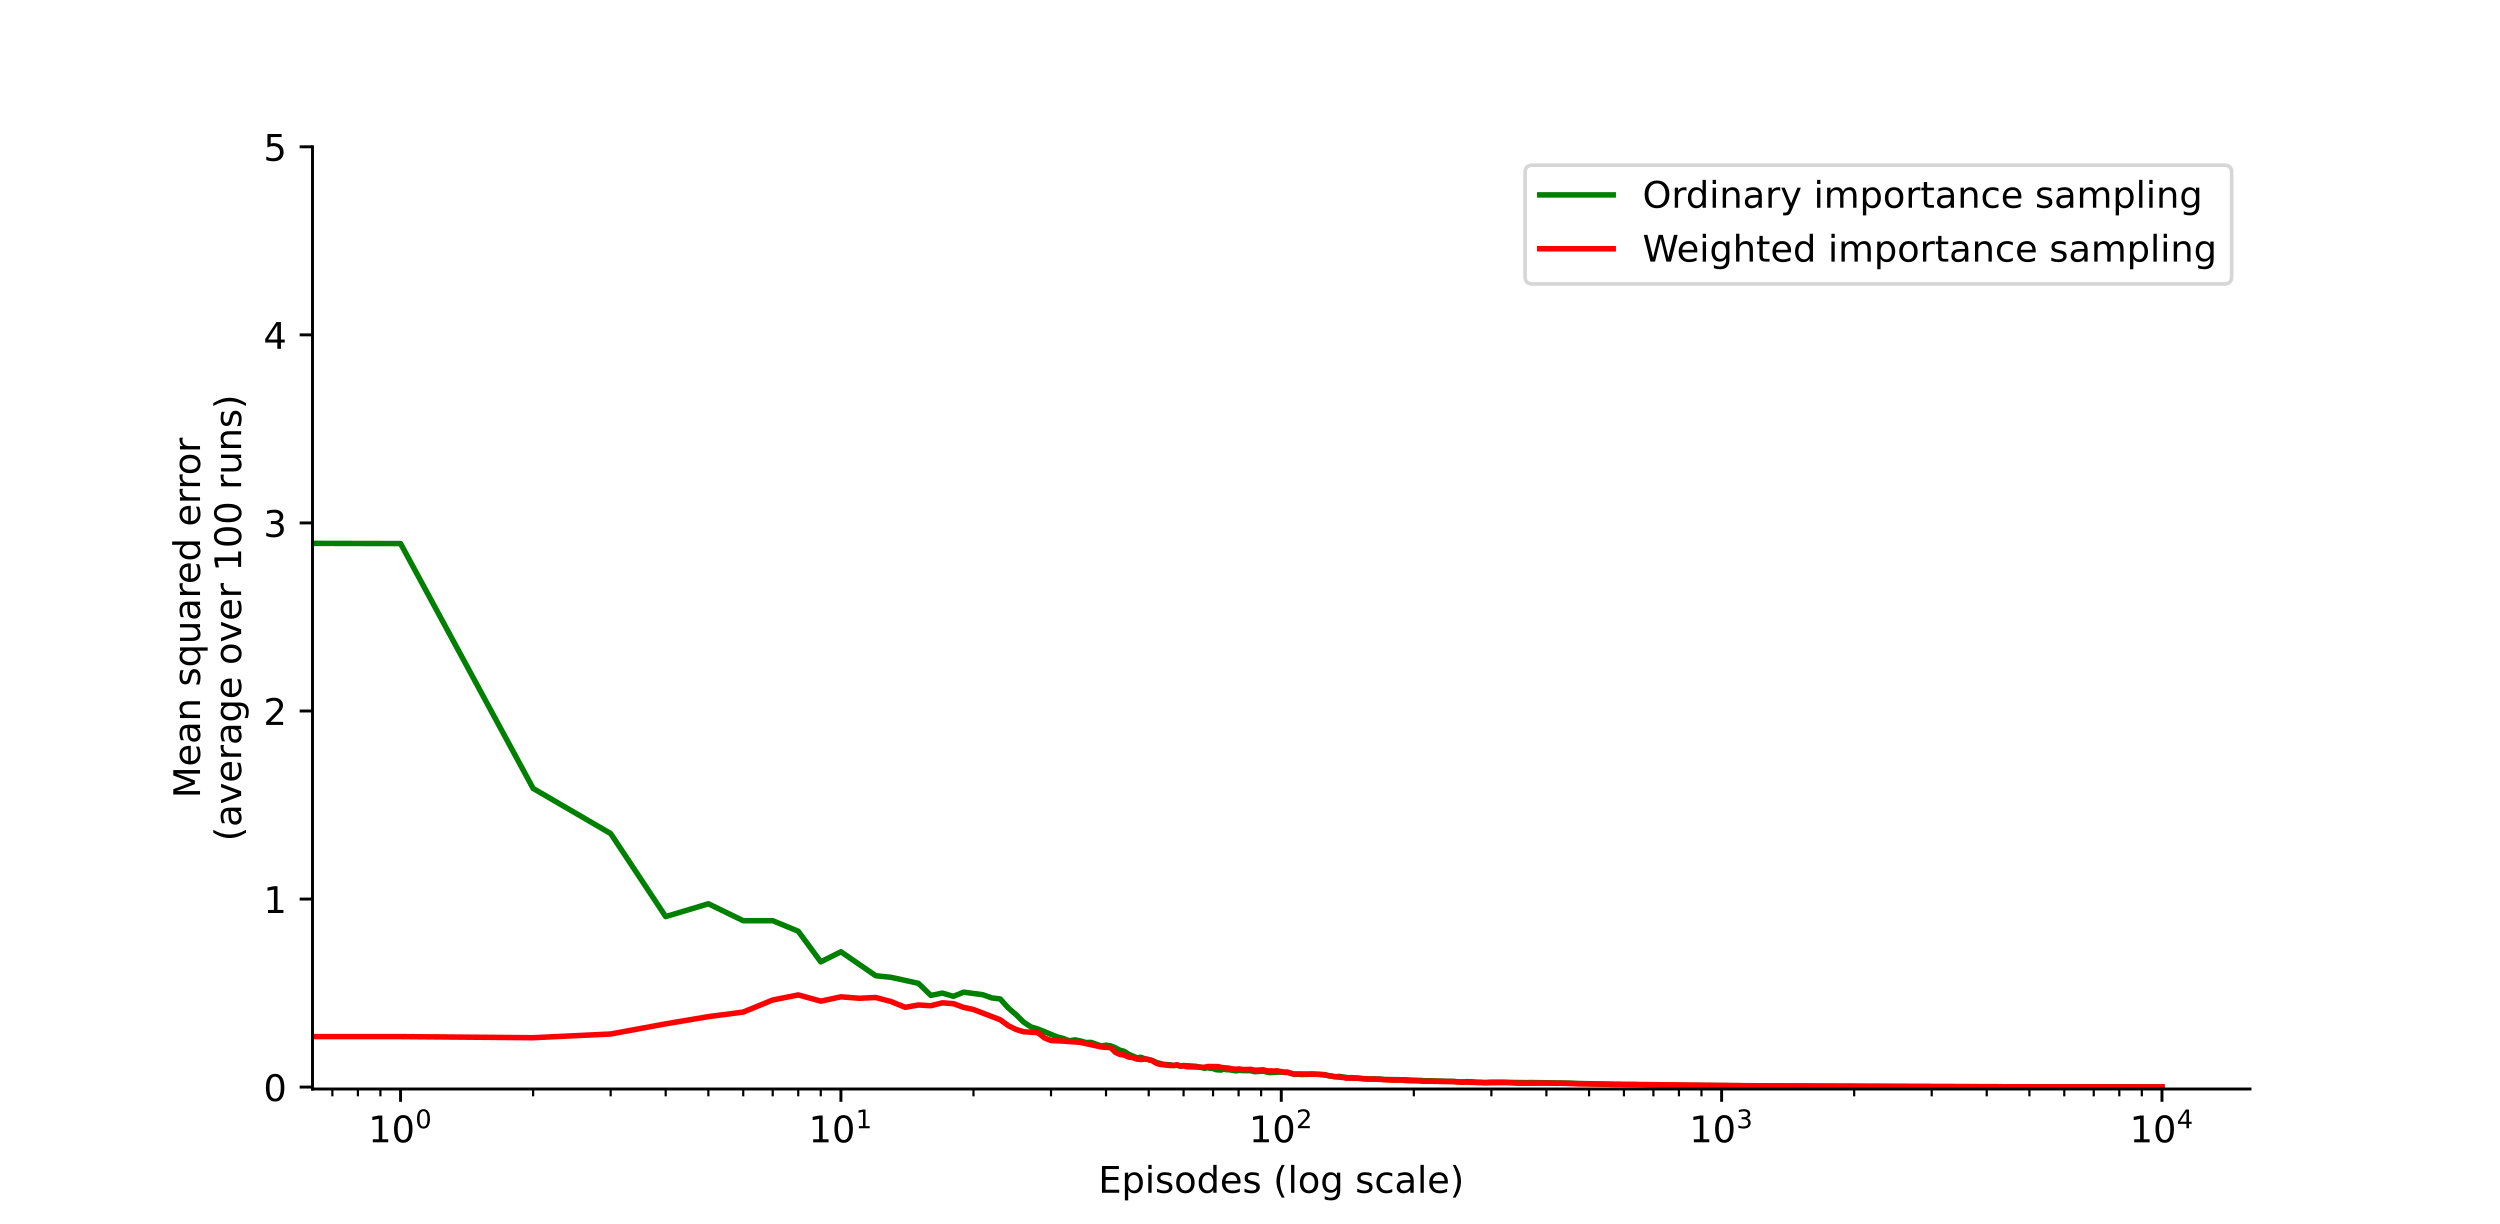 <?xml version="1.0" encoding="utf-8" standalone="no"?>
<!DOCTYPE svg PUBLIC "-//W3C//DTD SVG 1.1//EN"
  "http://www.w3.org/Graphics/SVG/1.1/DTD/svg11.dtd">
<!-- Created with matplotlib (https://matplotlib.org/) -->
<svg height="333.36pt" version="1.1" viewBox="0 0 681.12 333.36" width="681.12pt" xmlns="http://www.w3.org/2000/svg" xmlns:xlink="http://www.w3.org/1999/xlink">
 <defs>
  <style type="text/css">*{stroke-linecap:butt;stroke-linejoin:round;}</style>
 </defs>
 <g id="figure_1">
  <g id="patch_1">
   <path d="M 0 333.36 
L 681.12 333.36 
L 681.12 0 
L 0 0 
z
" style="fill:#ffffff;"/>
  </g>
  <g id="axes_1">
   <g id="patch_2">
    <path d="M 85.14 296.69 
L 613.008 296.69 
L 613.008 40.003 
L 85.14 40.003 
z
" style="fill:#ffffff;"/>
   </g>
   <g id="matplotlib.axis_1">
    <g id="xtick_1">
     <g id="line2d_1">
      <defs>
       <path d="M 0 0 
L 0 3.5 
" id="m1138f7e50f" style="stroke:#000000;stroke-width:0.8;"/>
      </defs>
      <g>
       <use style="stroke:#000000;stroke-width:0.8;" x="109.134" xlink:href="#m1138f7e50f" y="296.69"/>
      </g>
     </g>
     <g id="text_1">
      <!-- $\mathdefault{10^{0}}$ -->
      <g transform="translate(100.334 311.289)scale(0.1 -0.1)">
       <defs>
        <path d="M 12.406 8.297 
L 28.516 8.297 
L 28.516 63.922 
L 10.984 60.406 
L 10.984 69.391 
L 28.422 72.906 
L 38.281 72.906 
L 38.281 8.297 
L 54.391 8.297 
L 54.391 0 
L 12.406 0 
z
" id="DejaVuSans-49"/>
        <path d="M 31.781 66.406 
Q 24.172 66.406 20.328 58.906 
Q 16.5 51.422 16.5 36.375 
Q 16.5 21.391 20.328 13.891 
Q 24.172 6.391 31.781 6.391 
Q 39.453 6.391 43.281 13.891 
Q 47.125 21.391 47.125 36.375 
Q 47.125 51.422 43.281 58.906 
Q 39.453 66.406 31.781 66.406 
z
M 31.781 74.219 
Q 44.047 74.219 50.516 64.516 
Q 56.984 54.828 56.984 36.375 
Q 56.984 17.969 50.516 8.266 
Q 44.047 -1.422 31.781 -1.422 
Q 19.531 -1.422 13.062 8.266 
Q 6.594 17.969 6.594 36.375 
Q 6.594 54.828 13.062 64.516 
Q 19.531 74.219 31.781 74.219 
z
" id="DejaVuSans-48"/>
       </defs>
       <use transform="translate(0 0.766)" xlink:href="#DejaVuSans-49"/>
       <use transform="translate(63.623 0.766)" xlink:href="#DejaVuSans-48"/>
       <use transform="translate(128.203 39.047)scale(0.7)" xlink:href="#DejaVuSans-48"/>
      </g>
     </g>
    </g>
    <g id="xtick_2">
     <g id="line2d_2">
      <g>
       <use style="stroke:#000000;stroke-width:0.8;" x="229.107" xlink:href="#m1138f7e50f" y="296.69"/>
      </g>
     </g>
     <g id="text_2">
      <!-- $\mathdefault{10^{1}}$ -->
      <g transform="translate(220.307 311.289)scale(0.1 -0.1)">
       <use transform="translate(0 0.684)" xlink:href="#DejaVuSans-49"/>
       <use transform="translate(63.623 0.684)" xlink:href="#DejaVuSans-48"/>
       <use transform="translate(128.203 38.966)scale(0.7)" xlink:href="#DejaVuSans-49"/>
      </g>
     </g>
    </g>
    <g id="xtick_3">
     <g id="line2d_3">
      <g>
       <use style="stroke:#000000;stroke-width:0.8;" x="349.079" xlink:href="#m1138f7e50f" y="296.69"/>
      </g>
     </g>
     <g id="text_3">
      <!-- $\mathdefault{10^{2}}$ -->
      <g transform="translate(340.279 311.289)scale(0.1 -0.1)">
       <defs>
        <path d="M 19.188 8.297 
L 53.609 8.297 
L 53.609 0 
L 7.328 0 
L 7.328 8.297 
Q 12.938 14.109 22.625 23.891 
Q 32.328 33.688 34.812 36.531 
Q 39.547 41.844 41.422 45.531 
Q 43.312 49.219 43.312 52.781 
Q 43.312 58.594 39.234 62.25 
Q 35.156 65.922 28.609 65.922 
Q 23.969 65.922 18.812 64.312 
Q 13.672 62.703 7.812 59.422 
L 7.812 69.391 
Q 13.766 71.781 18.938 73 
Q 24.125 74.219 28.422 74.219 
Q 39.75 74.219 46.484 68.547 
Q 53.219 62.891 53.219 53.422 
Q 53.219 48.922 51.531 44.891 
Q 49.859 40.875 45.406 35.406 
Q 44.188 33.984 37.641 27.219 
Q 31.109 20.453 19.188 8.297 
z
" id="DejaVuSans-50"/>
       </defs>
       <use transform="translate(0 0.766)" xlink:href="#DejaVuSans-49"/>
       <use transform="translate(63.623 0.766)" xlink:href="#DejaVuSans-48"/>
       <use transform="translate(128.203 39.047)scale(0.7)" xlink:href="#DejaVuSans-50"/>
      </g>
     </g>
    </g>
    <g id="xtick_4">
     <g id="line2d_4">
      <g>
       <use style="stroke:#000000;stroke-width:0.8;" x="469.052" xlink:href="#m1138f7e50f" y="296.69"/>
      </g>
     </g>
     <g id="text_4">
      <!-- $\mathdefault{10^{3}}$ -->
      <g transform="translate(460.252 311.289)scale(0.1 -0.1)">
       <defs>
        <path d="M 40.578 39.312 
Q 47.656 37.797 51.625 33 
Q 55.609 28.219 55.609 21.188 
Q 55.609 10.406 48.188 4.484 
Q 40.766 -1.422 27.094 -1.422 
Q 22.516 -1.422 17.656 -0.516 
Q 12.797 0.391 7.625 2.203 
L 7.625 11.719 
Q 11.719 9.328 16.594 8.109 
Q 21.484 6.891 26.812 6.891 
Q 36.078 6.891 40.938 10.547 
Q 45.797 14.203 45.797 21.188 
Q 45.797 27.641 41.281 31.266 
Q 36.766 34.906 28.719 34.906 
L 20.219 34.906 
L 20.219 43.016 
L 29.109 43.016 
Q 36.375 43.016 40.234 45.922 
Q 44.094 48.828 44.094 54.297 
Q 44.094 59.906 40.109 62.906 
Q 36.141 65.922 28.719 65.922 
Q 24.656 65.922 20.016 65.031 
Q 15.375 64.156 9.812 62.312 
L 9.812 71.094 
Q 15.438 72.656 20.344 73.438 
Q 25.25 74.219 29.594 74.219 
Q 40.828 74.219 47.359 69.109 
Q 53.906 64.016 53.906 55.328 
Q 53.906 49.266 50.438 45.094 
Q 46.969 40.922 40.578 39.312 
z
" id="DejaVuSans-51"/>
       </defs>
       <use transform="translate(0 0.766)" xlink:href="#DejaVuSans-49"/>
       <use transform="translate(63.623 0.766)" xlink:href="#DejaVuSans-48"/>
       <use transform="translate(128.203 39.047)scale(0.7)" xlink:href="#DejaVuSans-51"/>
      </g>
     </g>
    </g>
    <g id="xtick_5">
     <g id="line2d_5">
      <g>
       <use style="stroke:#000000;stroke-width:0.8;" x="589.024" xlink:href="#m1138f7e50f" y="296.69"/>
      </g>
     </g>
     <g id="text_5">
      <!-- $\mathdefault{10^{4}}$ -->
      <g transform="translate(580.224 311.289)scale(0.1 -0.1)">
       <defs>
        <path d="M 37.797 64.312 
L 12.891 25.391 
L 37.797 25.391 
z
M 35.203 72.906 
L 47.609 72.906 
L 47.609 25.391 
L 58.016 25.391 
L 58.016 17.188 
L 47.609 17.188 
L 47.609 0 
L 37.797 0 
L 37.797 17.188 
L 4.891 17.188 
L 4.891 26.703 
z
" id="DejaVuSans-52"/>
       </defs>
       <use transform="translate(0 0.684)" xlink:href="#DejaVuSans-49"/>
       <use transform="translate(63.623 0.684)" xlink:href="#DejaVuSans-48"/>
       <use transform="translate(128.203 38.966)scale(0.7)" xlink:href="#DejaVuSans-52"/>
      </g>
     </g>
    </g>
    <g id="xtick_6">
     <g id="line2d_6">
      <defs>
       <path d="M 0 0 
L 0 2 
" id="m53eb91a272" style="stroke:#000000;stroke-width:0.6;"/>
      </defs>
      <g>
       <use style="stroke:#000000;stroke-width:0.6;" x="90.55" xlink:href="#m53eb91a272" y="296.69"/>
      </g>
     </g>
    </g>
    <g id="xtick_7">
     <g id="line2d_7">
      <g>
       <use style="stroke:#000000;stroke-width:0.6;" x="97.507" xlink:href="#m53eb91a272" y="296.69"/>
      </g>
     </g>
    </g>
    <g id="xtick_8">
     <g id="line2d_8">
      <g>
       <use style="stroke:#000000;stroke-width:0.6;" x="103.644" xlink:href="#m53eb91a272" y="296.69"/>
      </g>
     </g>
    </g>
    <g id="xtick_9">
     <g id="line2d_9">
      <g>
       <use style="stroke:#000000;stroke-width:0.6;" x="145.249" xlink:href="#m53eb91a272" y="296.69"/>
      </g>
     </g>
    </g>
    <g id="xtick_10">
     <g id="line2d_10">
      <g>
       <use style="stroke:#000000;stroke-width:0.6;" x="166.375" xlink:href="#m53eb91a272" y="296.69"/>
      </g>
     </g>
    </g>
    <g id="xtick_11">
     <g id="line2d_11">
      <g>
       <use style="stroke:#000000;stroke-width:0.6;" x="181.365" xlink:href="#m53eb91a272" y="296.69"/>
      </g>
     </g>
    </g>
    <g id="xtick_12">
     <g id="line2d_12">
      <g>
       <use style="stroke:#000000;stroke-width:0.6;" x="192.991" xlink:href="#m53eb91a272" y="296.69"/>
      </g>
     </g>
    </g>
    <g id="xtick_13">
     <g id="line2d_13">
      <g>
       <use style="stroke:#000000;stroke-width:0.6;" x="202.491" xlink:href="#m53eb91a272" y="296.69"/>
      </g>
     </g>
    </g>
    <g id="xtick_14">
     <g id="line2d_14">
      <g>
       <use style="stroke:#000000;stroke-width:0.6;" x="210.523" xlink:href="#m53eb91a272" y="296.69"/>
      </g>
     </g>
    </g>
    <g id="xtick_15">
     <g id="line2d_15">
      <g>
       <use style="stroke:#000000;stroke-width:0.6;" x="217.48" xlink:href="#m53eb91a272" y="296.69"/>
      </g>
     </g>
    </g>
    <g id="xtick_16">
     <g id="line2d_16">
      <g>
       <use style="stroke:#000000;stroke-width:0.6;" x="223.617" xlink:href="#m53eb91a272" y="296.69"/>
      </g>
     </g>
    </g>
    <g id="xtick_17">
     <g id="line2d_17">
      <g>
       <use style="stroke:#000000;stroke-width:0.6;" x="265.222" xlink:href="#m53eb91a272" y="296.69"/>
      </g>
     </g>
    </g>
    <g id="xtick_18">
     <g id="line2d_18">
      <g>
       <use style="stroke:#000000;stroke-width:0.6;" x="286.348" xlink:href="#m53eb91a272" y="296.69"/>
      </g>
     </g>
    </g>
    <g id="xtick_19">
     <g id="line2d_19">
      <g>
       <use style="stroke:#000000;stroke-width:0.6;" x="301.337" xlink:href="#m53eb91a272" y="296.69"/>
      </g>
     </g>
    </g>
    <g id="xtick_20">
     <g id="line2d_20">
      <g>
       <use style="stroke:#000000;stroke-width:0.6;" x="312.964" xlink:href="#m53eb91a272" y="296.69"/>
      </g>
     </g>
    </g>
    <g id="xtick_21">
     <g id="line2d_21">
      <g>
       <use style="stroke:#000000;stroke-width:0.6;" x="322.463" xlink:href="#m53eb91a272" y="296.69"/>
      </g>
     </g>
    </g>
    <g id="xtick_22">
     <g id="line2d_22">
      <g>
       <use style="stroke:#000000;stroke-width:0.6;" x="330.495" xlink:href="#m53eb91a272" y="296.69"/>
      </g>
     </g>
    </g>
    <g id="xtick_23">
     <g id="line2d_23">
      <g>
       <use style="stroke:#000000;stroke-width:0.6;" x="337.453" xlink:href="#m53eb91a272" y="296.69"/>
      </g>
     </g>
    </g>
    <g id="xtick_24">
     <g id="line2d_24">
      <g>
       <use style="stroke:#000000;stroke-width:0.6;" x="343.59" xlink:href="#m53eb91a272" y="296.69"/>
      </g>
     </g>
    </g>
    <g id="xtick_25">
     <g id="line2d_25">
      <g>
       <use style="stroke:#000000;stroke-width:0.6;" x="385.195" xlink:href="#m53eb91a272" y="296.69"/>
      </g>
     </g>
    </g>
    <g id="xtick_26">
     <g id="line2d_26">
      <g>
       <use style="stroke:#000000;stroke-width:0.6;" x="406.321" xlink:href="#m53eb91a272" y="296.69"/>
      </g>
     </g>
    </g>
    <g id="xtick_27">
     <g id="line2d_27">
      <g>
       <use style="stroke:#000000;stroke-width:0.6;" x="421.31" xlink:href="#m53eb91a272" y="296.69"/>
      </g>
     </g>
    </g>
    <g id="xtick_28">
     <g id="line2d_28">
      <g>
       <use style="stroke:#000000;stroke-width:0.6;" x="432.936" xlink:href="#m53eb91a272" y="296.69"/>
      </g>
     </g>
    </g>
    <g id="xtick_29">
     <g id="line2d_29">
      <g>
       <use style="stroke:#000000;stroke-width:0.6;" x="442.436" xlink:href="#m53eb91a272" y="296.69"/>
      </g>
     </g>
    </g>
    <g id="xtick_30">
     <g id="line2d_30">
      <g>
       <use style="stroke:#000000;stroke-width:0.6;" x="450.468" xlink:href="#m53eb91a272" y="296.69"/>
      </g>
     </g>
    </g>
    <g id="xtick_31">
     <g id="line2d_31">
      <g>
       <use style="stroke:#000000;stroke-width:0.6;" x="457.425" xlink:href="#m53eb91a272" y="296.69"/>
      </g>
     </g>
    </g>
    <g id="xtick_32">
     <g id="line2d_32">
      <g>
       <use style="stroke:#000000;stroke-width:0.6;" x="463.562" xlink:href="#m53eb91a272" y="296.69"/>
      </g>
     </g>
    </g>
    <g id="xtick_33">
     <g id="line2d_33">
      <g>
       <use style="stroke:#000000;stroke-width:0.6;" x="505.167" xlink:href="#m53eb91a272" y="296.69"/>
      </g>
     </g>
    </g>
    <g id="xtick_34">
     <g id="line2d_34">
      <g>
       <use style="stroke:#000000;stroke-width:0.6;" x="526.293" xlink:href="#m53eb91a272" y="296.69"/>
      </g>
     </g>
    </g>
    <g id="xtick_35">
     <g id="line2d_35">
      <g>
       <use style="stroke:#000000;stroke-width:0.6;" x="541.283" xlink:href="#m53eb91a272" y="296.69"/>
      </g>
     </g>
    </g>
    <g id="xtick_36">
     <g id="line2d_36">
      <g>
       <use style="stroke:#000000;stroke-width:0.6;" x="552.909" xlink:href="#m53eb91a272" y="296.69"/>
      </g>
     </g>
    </g>
    <g id="xtick_37">
     <g id="line2d_37">
      <g>
       <use style="stroke:#000000;stroke-width:0.6;" x="562.409" xlink:href="#m53eb91a272" y="296.69"/>
      </g>
     </g>
    </g>
    <g id="xtick_38">
     <g id="line2d_38">
      <g>
       <use style="stroke:#000000;stroke-width:0.6;" x="570.44" xlink:href="#m53eb91a272" y="296.69"/>
      </g>
     </g>
    </g>
    <g id="xtick_39">
     <g id="line2d_39">
      <g>
       <use style="stroke:#000000;stroke-width:0.6;" x="577.398" xlink:href="#m53eb91a272" y="296.69"/>
      </g>
     </g>
    </g>
    <g id="xtick_40">
     <g id="line2d_40">
      <g>
       <use style="stroke:#000000;stroke-width:0.6;" x="583.535" xlink:href="#m53eb91a272" y="296.69"/>
      </g>
     </g>
    </g>
    <g id="text_6">
     <!-- Episodes (log scale) -->
     <g transform="translate(299.246 324.967)scale(0.1 -0.1)">
      <defs>
       <path d="M 9.812 72.906 
L 55.906 72.906 
L 55.906 64.594 
L 19.672 64.594 
L 19.672 43.016 
L 54.391 43.016 
L 54.391 34.719 
L 19.672 34.719 
L 19.672 8.297 
L 56.781 8.297 
L 56.781 0 
L 9.812 0 
z
" id="DejaVuSans-69"/>
       <path d="M 18.109 8.203 
L 18.109 -20.797 
L 9.078 -20.797 
L 9.078 54.688 
L 18.109 54.688 
L 18.109 46.391 
Q 20.953 51.266 25.266 53.625 
Q 29.594 56 35.594 56 
Q 45.562 56 51.781 48.094 
Q 58.016 40.188 58.016 27.297 
Q 58.016 14.406 51.781 6.484 
Q 45.562 -1.422 35.594 -1.422 
Q 29.594 -1.422 25.266 0.953 
Q 20.953 3.328 18.109 8.203 
z
M 48.688 27.297 
Q 48.688 37.203 44.609 42.844 
Q 40.531 48.484 33.406 48.484 
Q 26.266 48.484 22.188 42.844 
Q 18.109 37.203 18.109 27.297 
Q 18.109 17.391 22.188 11.75 
Q 26.266 6.109 33.406 6.109 
Q 40.531 6.109 44.609 11.75 
Q 48.688 17.391 48.688 27.297 
z
" id="DejaVuSans-112"/>
       <path d="M 9.422 54.688 
L 18.406 54.688 
L 18.406 0 
L 9.422 0 
z
M 9.422 75.984 
L 18.406 75.984 
L 18.406 64.594 
L 9.422 64.594 
z
" id="DejaVuSans-105"/>
       <path d="M 44.281 53.078 
L 44.281 44.578 
Q 40.484 46.531 36.375 47.5 
Q 32.281 48.484 27.875 48.484 
Q 21.188 48.484 17.844 46.438 
Q 14.5 44.391 14.5 40.281 
Q 14.5 37.156 16.891 35.375 
Q 19.281 33.594 26.516 31.984 
L 29.594 31.297 
Q 39.156 29.25 43.188 25.516 
Q 47.219 21.781 47.219 15.094 
Q 47.219 7.469 41.188 3.016 
Q 35.156 -1.422 24.609 -1.422 
Q 20.219 -1.422 15.453 -0.562 
Q 10.688 0.297 5.422 2 
L 5.422 11.281 
Q 10.406 8.688 15.234 7.391 
Q 20.062 6.109 24.812 6.109 
Q 31.156 6.109 34.562 8.281 
Q 37.984 10.453 37.984 14.406 
Q 37.984 18.062 35.516 20.016 
Q 33.062 21.969 24.703 23.781 
L 21.578 24.516 
Q 13.234 26.266 9.516 29.906 
Q 5.812 33.547 5.812 39.891 
Q 5.812 47.609 11.281 51.797 
Q 16.75 56 26.812 56 
Q 31.781 56 36.172 55.266 
Q 40.578 54.547 44.281 53.078 
z
" id="DejaVuSans-115"/>
       <path d="M 30.609 48.391 
Q 23.391 48.391 19.188 42.75 
Q 14.984 37.109 14.984 27.297 
Q 14.984 17.484 19.156 11.844 
Q 23.344 6.203 30.609 6.203 
Q 37.797 6.203 41.984 11.859 
Q 46.188 17.531 46.188 27.297 
Q 46.188 37.016 41.984 42.703 
Q 37.797 48.391 30.609 48.391 
z
M 30.609 56 
Q 42.328 56 49.016 48.375 
Q 55.719 40.766 55.719 27.297 
Q 55.719 13.875 49.016 6.219 
Q 42.328 -1.422 30.609 -1.422 
Q 18.844 -1.422 12.172 6.219 
Q 5.516 13.875 5.516 27.297 
Q 5.516 40.766 12.172 48.375 
Q 18.844 56 30.609 56 
z
" id="DejaVuSans-111"/>
       <path d="M 45.406 46.391 
L 45.406 75.984 
L 54.391 75.984 
L 54.391 0 
L 45.406 0 
L 45.406 8.203 
Q 42.578 3.328 38.25 0.953 
Q 33.938 -1.422 27.875 -1.422 
Q 17.969 -1.422 11.734 6.484 
Q 5.516 14.406 5.516 27.297 
Q 5.516 40.188 11.734 48.094 
Q 17.969 56 27.875 56 
Q 33.938 56 38.25 53.625 
Q 42.578 51.266 45.406 46.391 
z
M 14.797 27.297 
Q 14.797 17.391 18.875 11.75 
Q 22.953 6.109 30.078 6.109 
Q 37.203 6.109 41.297 11.75 
Q 45.406 17.391 45.406 27.297 
Q 45.406 37.203 41.297 42.844 
Q 37.203 48.484 30.078 48.484 
Q 22.953 48.484 18.875 42.844 
Q 14.797 37.203 14.797 27.297 
z
" id="DejaVuSans-100"/>
       <path d="M 56.203 29.594 
L 56.203 25.203 
L 14.891 25.203 
Q 15.484 15.922 20.484 11.062 
Q 25.484 6.203 34.422 6.203 
Q 39.594 6.203 44.453 7.469 
Q 49.312 8.734 54.109 11.281 
L 54.109 2.781 
Q 49.266 0.734 44.188 -0.344 
Q 39.109 -1.422 33.891 -1.422 
Q 20.797 -1.422 13.156 6.188 
Q 5.516 13.812 5.516 26.812 
Q 5.516 40.234 12.766 48.109 
Q 20.016 56 32.328 56 
Q 43.359 56 49.781 48.891 
Q 56.203 41.797 56.203 29.594 
z
M 47.219 32.234 
Q 47.125 39.594 43.094 43.984 
Q 39.062 48.391 32.422 48.391 
Q 24.906 48.391 20.391 44.141 
Q 15.875 39.891 15.188 32.172 
z
" id="DejaVuSans-101"/>
       <path id="DejaVuSans-32"/>
       <path d="M 31 75.875 
Q 24.469 64.656 21.281 53.656 
Q 18.109 42.672 18.109 31.391 
Q 18.109 20.125 21.312 9.062 
Q 24.516 -2 31 -13.188 
L 23.188 -13.188 
Q 15.875 -1.703 12.234 9.375 
Q 8.594 20.453 8.594 31.391 
Q 8.594 42.281 12.203 53.312 
Q 15.828 64.359 23.188 75.875 
z
" id="DejaVuSans-40"/>
       <path d="M 9.422 75.984 
L 18.406 75.984 
L 18.406 0 
L 9.422 0 
z
" id="DejaVuSans-108"/>
       <path d="M 45.406 27.984 
Q 45.406 37.75 41.375 43.109 
Q 37.359 48.484 30.078 48.484 
Q 22.859 48.484 18.828 43.109 
Q 14.797 37.75 14.797 27.984 
Q 14.797 18.266 18.828 12.891 
Q 22.859 7.516 30.078 7.516 
Q 37.359 7.516 41.375 12.891 
Q 45.406 18.266 45.406 27.984 
z
M 54.391 6.781 
Q 54.391 -7.172 48.188 -13.984 
Q 42 -20.797 29.203 -20.797 
Q 24.469 -20.797 20.266 -20.094 
Q 16.062 -19.391 12.109 -17.922 
L 12.109 -9.188 
Q 16.062 -11.328 19.922 -12.344 
Q 23.781 -13.375 27.781 -13.375 
Q 36.625 -13.375 41.016 -8.766 
Q 45.406 -4.156 45.406 5.172 
L 45.406 9.625 
Q 42.625 4.781 38.281 2.391 
Q 33.938 0 27.875 0 
Q 17.828 0 11.672 7.656 
Q 5.516 15.328 5.516 27.984 
Q 5.516 40.672 11.672 48.328 
Q 17.828 56 27.875 56 
Q 33.938 56 38.281 53.609 
Q 42.625 51.219 45.406 46.391 
L 45.406 54.688 
L 54.391 54.688 
z
" id="DejaVuSans-103"/>
       <path d="M 48.781 52.594 
L 48.781 44.188 
Q 44.969 46.297 41.141 47.344 
Q 37.312 48.391 33.406 48.391 
Q 24.656 48.391 19.812 42.844 
Q 14.984 37.312 14.984 27.297 
Q 14.984 17.281 19.812 11.734 
Q 24.656 6.203 33.406 6.203 
Q 37.312 6.203 41.141 7.25 
Q 44.969 8.297 48.781 10.406 
L 48.781 2.094 
Q 45.016 0.344 40.984 -0.531 
Q 36.969 -1.422 32.422 -1.422 
Q 20.062 -1.422 12.781 6.344 
Q 5.516 14.109 5.516 27.297 
Q 5.516 40.672 12.859 48.328 
Q 20.219 56 33.016 56 
Q 37.156 56 41.109 55.141 
Q 45.062 54.297 48.781 52.594 
z
" id="DejaVuSans-99"/>
       <path d="M 34.281 27.484 
Q 23.391 27.484 19.188 25 
Q 14.984 22.516 14.984 16.5 
Q 14.984 11.719 18.141 8.906 
Q 21.297 6.109 26.703 6.109 
Q 34.188 6.109 38.703 11.406 
Q 43.219 16.703 43.219 25.484 
L 43.219 27.484 
z
M 52.203 31.203 
L 52.203 0 
L 43.219 0 
L 43.219 8.297 
Q 40.141 3.328 35.547 0.953 
Q 30.953 -1.422 24.312 -1.422 
Q 15.922 -1.422 10.953 3.297 
Q 6 8.016 6 15.922 
Q 6 25.141 12.172 29.828 
Q 18.359 34.516 30.609 34.516 
L 43.219 34.516 
L 43.219 35.406 
Q 43.219 41.609 39.141 45 
Q 35.062 48.391 27.688 48.391 
Q 23 48.391 18.547 47.266 
Q 14.109 46.141 10.016 43.891 
L 10.016 52.203 
Q 14.938 54.109 19.578 55.047 
Q 24.219 56 28.609 56 
Q 40.484 56 46.344 49.844 
Q 52.203 43.703 52.203 31.203 
z
" id="DejaVuSans-97"/>
       <path d="M 8.016 75.875 
L 15.828 75.875 
Q 23.141 64.359 26.781 53.312 
Q 30.422 42.281 30.422 31.391 
Q 30.422 20.453 26.781 9.375 
Q 23.141 -1.703 15.828 -13.188 
L 8.016 -13.188 
Q 14.5 -2 17.703 9.062 
Q 20.906 20.125 20.906 31.391 
Q 20.906 42.672 17.703 53.656 
Q 14.5 64.656 8.016 75.875 
z
" id="DejaVuSans-41"/>
      </defs>
      <use xlink:href="#DejaVuSans-69"/>
      <use x="63.184" xlink:href="#DejaVuSans-112"/>
      <use x="126.66" xlink:href="#DejaVuSans-105"/>
      <use x="154.443" xlink:href="#DejaVuSans-115"/>
      <use x="206.543" xlink:href="#DejaVuSans-111"/>
      <use x="267.725" xlink:href="#DejaVuSans-100"/>
      <use x="331.201" xlink:href="#DejaVuSans-101"/>
      <use x="392.725" xlink:href="#DejaVuSans-115"/>
      <use x="444.824" xlink:href="#DejaVuSans-32"/>
      <use x="476.611" xlink:href="#DejaVuSans-40"/>
      <use x="515.625" xlink:href="#DejaVuSans-108"/>
      <use x="543.408" xlink:href="#DejaVuSans-111"/>
      <use x="604.59" xlink:href="#DejaVuSans-103"/>
      <use x="668.066" xlink:href="#DejaVuSans-32"/>
      <use x="699.854" xlink:href="#DejaVuSans-115"/>
      <use x="751.953" xlink:href="#DejaVuSans-99"/>
      <use x="806.934" xlink:href="#DejaVuSans-97"/>
      <use x="868.213" xlink:href="#DejaVuSans-108"/>
      <use x="895.996" xlink:href="#DejaVuSans-101"/>
      <use x="957.52" xlink:href="#DejaVuSans-41"/>
     </g>
    </g>
   </g>
   <g id="matplotlib.axis_2">
    <g id="ytick_1">
     <g id="line2d_41">
      <defs>
       <path d="M 0 0 
L -3.5 0 
" id="m060a051fe7" style="stroke:#000000;stroke-width:0.8;"/>
      </defs>
      <g>
       <use style="stroke:#000000;stroke-width:0.8;" x="85.14" xlink:href="#m060a051fe7" y="296.178"/>
      </g>
     </g>
     <g id="text_7">
      <!-- 0 -->
      <g transform="translate(71.778 299.977)scale(0.1 -0.1)">
       <use xlink:href="#DejaVuSans-48"/>
      </g>
     </g>
    </g>
    <g id="ytick_2">
     <g id="line2d_42">
      <g>
       <use style="stroke:#000000;stroke-width:0.8;" x="85.14" xlink:href="#m060a051fe7" y="244.943"/>
      </g>
     </g>
     <g id="text_8">
      <!-- 1 -->
      <g transform="translate(71.778 248.742)scale(0.1 -0.1)">
       <use xlink:href="#DejaVuSans-49"/>
      </g>
     </g>
    </g>
    <g id="ytick_3">
     <g id="line2d_43">
      <g>
       <use style="stroke:#000000;stroke-width:0.8;" x="85.14" xlink:href="#m060a051fe7" y="193.708"/>
      </g>
     </g>
     <g id="text_9">
      <!-- 2 -->
      <g transform="translate(71.778 197.507)scale(0.1 -0.1)">
       <use xlink:href="#DejaVuSans-50"/>
      </g>
     </g>
    </g>
    <g id="ytick_4">
     <g id="line2d_44">
      <g>
       <use style="stroke:#000000;stroke-width:0.8;" x="85.14" xlink:href="#m060a051fe7" y="142.473"/>
      </g>
     </g>
     <g id="text_10">
      <!-- 3 -->
      <g transform="translate(71.778 146.272)scale(0.1 -0.1)">
       <use xlink:href="#DejaVuSans-51"/>
      </g>
     </g>
    </g>
    <g id="ytick_5">
     <g id="line2d_45">
      <g>
       <use style="stroke:#000000;stroke-width:0.8;" x="85.14" xlink:href="#m060a051fe7" y="91.238"/>
      </g>
     </g>
     <g id="text_11">
      <!-- 4 -->
      <g transform="translate(71.778 95.037)scale(0.1 -0.1)">
       <use xlink:href="#DejaVuSans-52"/>
      </g>
     </g>
    </g>
    <g id="ytick_6">
     <g id="line2d_46">
      <g>
       <use style="stroke:#000000;stroke-width:0.8;" x="85.14" xlink:href="#m060a051fe7" y="40.003"/>
      </g>
     </g>
     <g id="text_12">
      <!-- 5 -->
      <g transform="translate(71.778 43.802)scale(0.1 -0.1)">
       <defs>
        <path d="M 10.797 72.906 
L 49.516 72.906 
L 49.516 64.594 
L 19.828 64.594 
L 19.828 46.734 
Q 21.969 47.469 24.109 47.828 
Q 26.266 48.188 28.422 48.188 
Q 40.625 48.188 47.75 41.5 
Q 54.891 34.812 54.891 23.391 
Q 54.891 11.625 47.562 5.094 
Q 40.234 -1.422 26.906 -1.422 
Q 22.312 -1.422 17.547 -0.641 
Q 12.797 0.141 7.719 1.703 
L 7.719 11.625 
Q 12.109 9.234 16.797 8.062 
Q 21.484 6.891 26.703 6.891 
Q 35.156 6.891 40.078 11.328 
Q 45.016 15.766 45.016 23.391 
Q 45.016 31 40.078 35.438 
Q 35.156 39.891 26.703 39.891 
Q 22.75 39.891 18.812 39.016 
Q 14.891 38.141 10.797 36.281 
z
" id="DejaVuSans-53"/>
       </defs>
       <use xlink:href="#DejaVuSans-53"/>
      </g>
     </g>
    </g>
    <g id="text_13">
     <!-- Mean squared error -->
     <g transform="translate(54.5 217.456)rotate(-90)scale(0.1 -0.1)">
      <defs>
       <path d="M 9.812 72.906 
L 24.516 72.906 
L 43.109 23.297 
L 61.812 72.906 
L 76.516 72.906 
L 76.516 0 
L 66.891 0 
L 66.891 64.016 
L 48.094 14.016 
L 38.188 14.016 
L 19.391 64.016 
L 19.391 0 
L 9.812 0 
z
" id="DejaVuSans-77"/>
       <path d="M 54.891 33.016 
L 54.891 0 
L 45.906 0 
L 45.906 32.719 
Q 45.906 40.484 42.875 44.328 
Q 39.844 48.188 33.797 48.188 
Q 26.516 48.188 22.312 43.547 
Q 18.109 38.922 18.109 30.906 
L 18.109 0 
L 9.078 0 
L 9.078 54.688 
L 18.109 54.688 
L 18.109 46.188 
Q 21.344 51.125 25.703 53.562 
Q 30.078 56 35.797 56 
Q 45.219 56 50.047 50.172 
Q 54.891 44.344 54.891 33.016 
z
" id="DejaVuSans-110"/>
       <path d="M 14.797 27.297 
Q 14.797 17.391 18.875 11.75 
Q 22.953 6.109 30.078 6.109 
Q 37.203 6.109 41.297 11.75 
Q 45.406 17.391 45.406 27.297 
Q 45.406 37.203 41.297 42.844 
Q 37.203 48.484 30.078 48.484 
Q 22.953 48.484 18.875 42.844 
Q 14.797 37.203 14.797 27.297 
z
M 45.406 8.203 
Q 42.578 3.328 38.25 0.953 
Q 33.938 -1.422 27.875 -1.422 
Q 17.969 -1.422 11.734 6.484 
Q 5.516 14.406 5.516 27.297 
Q 5.516 40.188 11.734 48.094 
Q 17.969 56 27.875 56 
Q 33.938 56 38.25 53.625 
Q 42.578 51.266 45.406 46.391 
L 45.406 54.688 
L 54.391 54.688 
L 54.391 -20.797 
L 45.406 -20.797 
z
" id="DejaVuSans-113"/>
       <path d="M 8.5 21.578 
L 8.5 54.688 
L 17.484 54.688 
L 17.484 21.922 
Q 17.484 14.156 20.5 10.266 
Q 23.531 6.391 29.594 6.391 
Q 36.859 6.391 41.078 11.031 
Q 45.312 15.672 45.312 23.688 
L 45.312 54.688 
L 54.297 54.688 
L 54.297 0 
L 45.312 0 
L 45.312 8.406 
Q 42.047 3.422 37.719 1 
Q 33.406 -1.422 27.688 -1.422 
Q 18.266 -1.422 13.375 4.438 
Q 8.5 10.297 8.5 21.578 
z
M 31.109 56 
z
" id="DejaVuSans-117"/>
       <path d="M 41.109 46.297 
Q 39.594 47.172 37.812 47.578 
Q 36.031 48 33.891 48 
Q 26.266 48 22.188 43.047 
Q 18.109 38.094 18.109 28.812 
L 18.109 0 
L 9.078 0 
L 9.078 54.688 
L 18.109 54.688 
L 18.109 46.188 
Q 20.953 51.172 25.484 53.578 
Q 30.031 56 36.531 56 
Q 37.453 56 38.578 55.875 
Q 39.703 55.766 41.062 55.516 
z
" id="DejaVuSans-114"/>
      </defs>
      <use xlink:href="#DejaVuSans-77"/>
      <use x="86.279" xlink:href="#DejaVuSans-101"/>
      <use x="147.803" xlink:href="#DejaVuSans-97"/>
      <use x="209.082" xlink:href="#DejaVuSans-110"/>
      <use x="272.461" xlink:href="#DejaVuSans-32"/>
      <use x="304.248" xlink:href="#DejaVuSans-115"/>
      <use x="356.348" xlink:href="#DejaVuSans-113"/>
      <use x="419.824" xlink:href="#DejaVuSans-117"/>
      <use x="483.203" xlink:href="#DejaVuSans-97"/>
      <use x="544.482" xlink:href="#DejaVuSans-114"/>
      <use x="583.346" xlink:href="#DejaVuSans-101"/>
      <use x="644.869" xlink:href="#DejaVuSans-100"/>
      <use x="708.346" xlink:href="#DejaVuSans-32"/>
      <use x="740.133" xlink:href="#DejaVuSans-101"/>
      <use x="801.656" xlink:href="#DejaVuSans-114"/>
      <use x="841.02" xlink:href="#DejaVuSans-114"/>
      <use x="879.883" xlink:href="#DejaVuSans-111"/>
      <use x="941.064" xlink:href="#DejaVuSans-114"/>
     </g>
     <!-- (average over 100 runs) -->
     <g transform="translate(65.698 229.178)rotate(-90)scale(0.1 -0.1)">
      <defs>
       <path d="M 2.984 54.688 
L 12.5 54.688 
L 29.594 8.797 
L 46.688 54.688 
L 56.203 54.688 
L 35.688 0 
L 23.484 0 
z
" id="DejaVuSans-118"/>
      </defs>
      <use xlink:href="#DejaVuSans-40"/>
      <use x="39.014" xlink:href="#DejaVuSans-97"/>
      <use x="100.293" xlink:href="#DejaVuSans-118"/>
      <use x="159.473" xlink:href="#DejaVuSans-101"/>
      <use x="220.996" xlink:href="#DejaVuSans-114"/>
      <use x="262.109" xlink:href="#DejaVuSans-97"/>
      <use x="323.389" xlink:href="#DejaVuSans-103"/>
      <use x="386.865" xlink:href="#DejaVuSans-101"/>
      <use x="448.389" xlink:href="#DejaVuSans-32"/>
      <use x="480.176" xlink:href="#DejaVuSans-111"/>
      <use x="541.357" xlink:href="#DejaVuSans-118"/>
      <use x="600.537" xlink:href="#DejaVuSans-101"/>
      <use x="662.061" xlink:href="#DejaVuSans-114"/>
      <use x="703.174" xlink:href="#DejaVuSans-32"/>
      <use x="734.961" xlink:href="#DejaVuSans-49"/>
      <use x="798.584" xlink:href="#DejaVuSans-48"/>
      <use x="862.207" xlink:href="#DejaVuSans-48"/>
      <use x="925.83" xlink:href="#DejaVuSans-32"/>
      <use x="957.617" xlink:href="#DejaVuSans-114"/>
      <use x="998.73" xlink:href="#DejaVuSans-117"/>
      <use x="1062.109" xlink:href="#DejaVuSans-110"/>
      <use x="1125.488" xlink:href="#DejaVuSans-115"/>
      <use x="1177.588" xlink:href="#DejaVuSans-41"/>
     </g>
    </g>
   </g>
   <g id="line2d_47">
    <path clip-path="url(#pb9d534c90e)" d="M -1 147.846 
L 109.134 148.092 
L 145.249 214.809 
L 166.375 227.101 
L 181.365 249.72 
L 192.991 246.229 
L 202.491 250.847 
L 210.523 250.837 
L 217.48 253.713 
L 223.617 262.051 
L 229.107 259.311 
L 238.606 265.843 
L 242.777 266.267 
L 250.233 267.912 
L 253.595 271.193 
L 256.754 270.565 
L 259.732 271.447 
L 262.549 270.312 
L 267.764 271.009 
L 270.188 271.875 
L 272.504 272.162 
L 274.722 274.623 
L 276.849 276.468 
L 278.892 278.482 
L 280.858 279.774 
L 282.753 280.342 
L 288.057 282.511 
L 289.711 282.923 
L 291.314 283.562 
L 292.87 283.303 
L 294.38 283.609 
L 295.848 284.028 
L 297.275 283.996 
L 300.018 284.972 
L 301.337 284.748 
L 302.624 284.954 
L 303.879 285.468 
L 305.105 286.119 
L 306.303 286.441 
L 307.474 287.208 
L 309.74 288.187 
L 310.837 288.053 
L 311.911 288.46 
L 313.996 288.948 
L 315.007 289.444 
L 316.974 289.96 
L 318.869 290.119 
L 319.791 290.295 
L 320.697 290.24 
L 321.588 290.473 
L 322.463 290.288 
L 324.172 290.402 
L 325.826 290.509 
L 328.213 291.051 
L 328.985 290.886 
L 329.746 291.06 
L 330.495 291.104 
L 331.234 291.432 
L 332.682 291.542 
L 333.391 291.236 
L 334.09 291.435 
L 334.78 291.452 
L 336.797 291.768 
L 337.453 291.591 
L 338.739 291.696 
L 339.995 291.709 
L 340.611 291.683 
L 341.823 291.989 
L 344.165 291.839 
L 345.855 292.235 
L 349.079 292.076 
L 350.111 292.161 
L 351.123 292.224 
L 351.621 292.471 
L 352.115 292.518 
L 352.604 292.711 
L 353.569 292.67 
L 354.984 292.769 
L 355.447 292.672 
L 355.906 292.728 
L 357.26 292.59 
L 359.44 292.714 
L 361.121 292.893 
L 361.941 293.054 
L 363.545 293.332 
L 364.328 293.352 
L 364.716 293.244 
L 367.715 293.686 
L 368.078 293.578 
L 368.797 293.636 
L 370.205 293.778 
L 372.913 293.954 
L 376.11 293.979 
L 377.032 294.094 
L 383.068 294.195 
L 383.875 294.243 
L 387.238 294.371 
L 387.984 294.448 
L 388.963 294.455 
L 389.445 294.457 
L 394.258 294.605 
L 396.192 294.624 
L 396.821 294.71 
L 398.664 294.764 
L 399.66 294.686 
L 401.024 294.739 
L 402.54 294.858 
L 403.281 294.845 
L 404.734 294.914 
L 405.972 294.832 
L 409.193 294.83 
L 412.689 294.923 
L 414.054 294.936 
L 415.675 294.958 
L 417.248 294.936 
L 427.562 295.091 
L 430.154 295.19 
L 432.728 295.251 
L 434.274 295.293 
L 436.364 295.359 
L 440.128 295.489 
L 441.472 295.491 
L 443.04 295.518 
L 445.143 295.504 
L 446.926 295.536 
L 449.11 295.582 
L 455.636 295.666 
L 456.572 295.697 
L 515.207 295.982 
L 516.752 295.989 
L 535.255 296.05 
L 538.238 296.066 
L 553.293 296.088 
L 566.169 296.092 
L 575.284 296.107 
L 589.014 296.115 
L 589.014 296.115 
" style="fill:none;stroke:#008000;stroke-linecap:square;stroke-width:1.5;"/>
   </g>
   <g id="line2d_48">
    <path clip-path="url(#pb9d534c90e)" d="M -1 282.424 
L 109.134 282.42 
L 145.249 282.72 
L 166.375 281.712 
L 181.365 278.941 
L 192.991 276.978 
L 202.491 275.732 
L 210.523 272.45 
L 217.48 271.062 
L 223.617 272.764 
L 229.107 271.583 
L 234.073 271.972 
L 238.606 271.766 
L 242.777 272.87 
L 246.638 274.445 
L 250.233 273.802 
L 253.595 274.007 
L 256.754 273.217 
L 259.732 273.44 
L 262.549 274.459 
L 265.222 275.038 
L 272.504 277.833 
L 274.722 279.446 
L 276.849 280.48 
L 278.892 281.098 
L 282.753 281.352 
L 284.582 282.78 
L 286.348 283.496 
L 289.711 283.645 
L 294.38 284 
L 300.018 285.248 
L 302.624 285.437 
L 303.879 286.724 
L 305.105 287.273 
L 306.303 287.459 
L 307.474 287.996 
L 308.619 288.146 
L 309.74 288.555 
L 310.837 288.673 
L 311.911 288.525 
L 312.964 288.66 
L 313.996 289.022 
L 315.007 289.664 
L 316 289.985 
L 318.869 290.308 
L 319.791 290.276 
L 320.697 290.096 
L 321.588 290.435 
L 322.463 290.397 
L 323.325 290.63 
L 328.213 290.791 
L 328.985 290.563 
L 331.234 290.589 
L 331.963 290.603 
L 332.682 290.812 
L 334.78 291.019 
L 336.134 291.274 
L 336.797 291.314 
L 337.453 291.224 
L 338.739 291.382 
L 339.995 291.38 
L 340.611 291.326 
L 341.823 291.564 
L 343.007 291.534 
L 344.165 291.45 
L 345.298 291.789 
L 346.407 291.744 
L 346.952 291.866 
L 347.492 291.756 
L 348.027 291.763 
L 350.111 292.157 
L 350.619 292.087 
L 352.604 292.625 
L 354.517 292.602 
L 360.706 292.746 
L 361.533 292.978 
L 363.545 293.305 
L 366.237 293.612 
L 366.611 293.723 
L 369.857 293.754 
L 372.249 293.981 
L 374.855 294.016 
L 379.705 294.298 
L 382.247 294.266 
L 382.796 294.387 
L 383.875 294.441 
L 386.735 294.485 
L 387.488 294.591 
L 389.923 294.582 
L 390.866 294.613 
L 396.192 294.69 
L 396.821 294.76 
L 398.26 294.857 
L 399.462 294.818 
L 404.734 295.035 
L 405.445 295.009 
L 406.321 294.981 
L 409.846 294.962 
L 410.651 294.97 
L 412.535 295.043 
L 412.995 295.099 
L 414.945 295.11 
L 422.469 295.092 
L 422.976 295.126 
L 424.1 295.14 
L 425.199 295.129 
L 426.63 295.165 
L 429.713 295.269 
L 484.842 295.912 
L 487.505 295.918 
L 505.323 295.963 
L 546.106 296.077 
L 547.903 296.082 
L 552.259 296.091 
L 589.014 296.125 
L 589.014 296.125 
" style="fill:none;stroke:#ff0000;stroke-linecap:square;stroke-width:1.5;"/>
   </g>
   <g id="patch_3">
    <path d="M 85.14 296.69 
L 85.14 40.003 
" style="fill:none;stroke:#000000;stroke-linecap:square;stroke-linejoin:miter;stroke-width:0.8;"/>
   </g>
   <g id="patch_4">
    <path d="M 85.14 296.69 
L 613.008 296.69 
" style="fill:none;stroke:#000000;stroke-linecap:square;stroke-linejoin:miter;stroke-width:0.8;"/>
   </g>
   <g id="legend_1">
    <g id="patch_5">
     <path d="M 417.51 77.359 
L 606.008 77.359 
Q 608.008 77.359 608.008 75.359 
L 608.008 47.003 
Q 608.008 45.003 606.008 45.003 
L 417.51 45.003 
Q 415.51 45.003 415.51 47.003 
L 415.51 75.359 
Q 415.51 77.359 417.51 77.359 
z
" style="fill:#ffffff;opacity:0.8;stroke:#cccccc;stroke-linejoin:miter;"/>
    </g>
    <g id="line2d_49">
     <path d="M 419.51 53.102 
L 439.51 53.102 
" style="fill:none;stroke:#008000;stroke-linecap:square;stroke-width:1.5;"/>
    </g>
    <g id="line2d_50"/>
    <g id="text_14">
     <!-- Ordinary importance sampling -->
     <g transform="translate(447.51 56.602)scale(0.1 -0.1)">
      <defs>
       <path d="M 39.406 66.219 
Q 28.656 66.219 22.328 58.203 
Q 16.016 50.203 16.016 36.375 
Q 16.016 22.609 22.328 14.594 
Q 28.656 6.594 39.406 6.594 
Q 50.141 6.594 56.422 14.594 
Q 62.703 22.609 62.703 36.375 
Q 62.703 50.203 56.422 58.203 
Q 50.141 66.219 39.406 66.219 
z
M 39.406 74.219 
Q 54.734 74.219 63.906 63.938 
Q 73.094 53.656 73.094 36.375 
Q 73.094 19.141 63.906 8.859 
Q 54.734 -1.422 39.406 -1.422 
Q 24.031 -1.422 14.812 8.828 
Q 5.609 19.094 5.609 36.375 
Q 5.609 53.656 14.812 63.938 
Q 24.031 74.219 39.406 74.219 
z
" id="DejaVuSans-79"/>
       <path d="M 32.172 -5.078 
Q 28.375 -14.844 24.75 -17.812 
Q 21.141 -20.797 15.094 -20.797 
L 7.906 -20.797 
L 7.906 -13.281 
L 13.188 -13.281 
Q 16.891 -13.281 18.938 -11.516 
Q 21 -9.766 23.484 -3.219 
L 25.094 0.875 
L 2.984 54.688 
L 12.5 54.688 
L 29.594 11.922 
L 46.688 54.688 
L 56.203 54.688 
z
" id="DejaVuSans-121"/>
       <path d="M 52 44.188 
Q 55.375 50.25 60.062 53.125 
Q 64.75 56 71.094 56 
Q 79.641 56 84.281 50.016 
Q 88.922 44.047 88.922 33.016 
L 88.922 0 
L 79.891 0 
L 79.891 32.719 
Q 79.891 40.578 77.094 44.375 
Q 74.312 48.188 68.609 48.188 
Q 61.625 48.188 57.562 43.547 
Q 53.516 38.922 53.516 30.906 
L 53.516 0 
L 44.484 0 
L 44.484 32.719 
Q 44.484 40.625 41.703 44.406 
Q 38.922 48.188 33.109 48.188 
Q 26.219 48.188 22.156 43.531 
Q 18.109 38.875 18.109 30.906 
L 18.109 0 
L 9.078 0 
L 9.078 54.688 
L 18.109 54.688 
L 18.109 46.188 
Q 21.188 51.219 25.484 53.609 
Q 29.781 56 35.688 56 
Q 41.656 56 45.828 52.969 
Q 50 49.953 52 44.188 
z
" id="DejaVuSans-109"/>
       <path d="M 18.312 70.219 
L 18.312 54.688 
L 36.812 54.688 
L 36.812 47.703 
L 18.312 47.703 
L 18.312 18.016 
Q 18.312 11.328 20.141 9.422 
Q 21.969 7.516 27.594 7.516 
L 36.812 7.516 
L 36.812 0 
L 27.594 0 
Q 17.188 0 13.234 3.875 
Q 9.281 7.766 9.281 18.016 
L 9.281 47.703 
L 2.688 47.703 
L 2.688 54.688 
L 9.281 54.688 
L 9.281 70.219 
z
" id="DejaVuSans-116"/>
      </defs>
      <use xlink:href="#DejaVuSans-79"/>
      <use x="78.711" xlink:href="#DejaVuSans-114"/>
      <use x="118.074" xlink:href="#DejaVuSans-100"/>
      <use x="181.551" xlink:href="#DejaVuSans-105"/>
      <use x="209.334" xlink:href="#DejaVuSans-110"/>
      <use x="272.713" xlink:href="#DejaVuSans-97"/>
      <use x="333.992" xlink:href="#DejaVuSans-114"/>
      <use x="375.105" xlink:href="#DejaVuSans-121"/>
      <use x="434.285" xlink:href="#DejaVuSans-32"/>
      <use x="466.072" xlink:href="#DejaVuSans-105"/>
      <use x="493.855" xlink:href="#DejaVuSans-109"/>
      <use x="591.268" xlink:href="#DejaVuSans-112"/>
      <use x="654.744" xlink:href="#DejaVuSans-111"/>
      <use x="715.926" xlink:href="#DejaVuSans-114"/>
      <use x="757.039" xlink:href="#DejaVuSans-116"/>
      <use x="796.248" xlink:href="#DejaVuSans-97"/>
      <use x="857.527" xlink:href="#DejaVuSans-110"/>
      <use x="920.906" xlink:href="#DejaVuSans-99"/>
      <use x="975.887" xlink:href="#DejaVuSans-101"/>
      <use x="1037.41" xlink:href="#DejaVuSans-32"/>
      <use x="1069.197" xlink:href="#DejaVuSans-115"/>
      <use x="1121.297" xlink:href="#DejaVuSans-97"/>
      <use x="1182.576" xlink:href="#DejaVuSans-109"/>
      <use x="1279.988" xlink:href="#DejaVuSans-112"/>
      <use x="1343.465" xlink:href="#DejaVuSans-108"/>
      <use x="1371.248" xlink:href="#DejaVuSans-105"/>
      <use x="1399.031" xlink:href="#DejaVuSans-110"/>
      <use x="1462.41" xlink:href="#DejaVuSans-103"/>
     </g>
    </g>
    <g id="line2d_51">
     <path d="M 419.51 67.78 
L 439.51 67.78 
" style="fill:none;stroke:#ff0000;stroke-linecap:square;stroke-width:1.5;"/>
    </g>
    <g id="line2d_52"/>
    <g id="text_15">
     <!-- Weighted importance sampling -->
     <g transform="translate(447.51 71.28)scale(0.1 -0.1)">
      <defs>
       <path d="M 3.328 72.906 
L 13.281 72.906 
L 28.609 11.281 
L 43.891 72.906 
L 54.984 72.906 
L 70.312 11.281 
L 85.594 72.906 
L 95.609 72.906 
L 77.297 0 
L 64.891 0 
L 49.516 63.281 
L 33.984 0 
L 21.578 0 
z
" id="DejaVuSans-87"/>
       <path d="M 54.891 33.016 
L 54.891 0 
L 45.906 0 
L 45.906 32.719 
Q 45.906 40.484 42.875 44.328 
Q 39.844 48.188 33.797 48.188 
Q 26.516 48.188 22.312 43.547 
Q 18.109 38.922 18.109 30.906 
L 18.109 0 
L 9.078 0 
L 9.078 75.984 
L 18.109 75.984 
L 18.109 46.188 
Q 21.344 51.125 25.703 53.562 
Q 30.078 56 35.797 56 
Q 45.219 56 50.047 50.172 
Q 54.891 44.344 54.891 33.016 
z
" id="DejaVuSans-104"/>
      </defs>
      <use xlink:href="#DejaVuSans-87"/>
      <use x="93.002" xlink:href="#DejaVuSans-101"/>
      <use x="154.525" xlink:href="#DejaVuSans-105"/>
      <use x="182.309" xlink:href="#DejaVuSans-103"/>
      <use x="245.785" xlink:href="#DejaVuSans-104"/>
      <use x="309.164" xlink:href="#DejaVuSans-116"/>
      <use x="348.373" xlink:href="#DejaVuSans-101"/>
      <use x="409.896" xlink:href="#DejaVuSans-100"/>
      <use x="473.373" xlink:href="#DejaVuSans-32"/>
      <use x="505.16" xlink:href="#DejaVuSans-105"/>
      <use x="532.943" xlink:href="#DejaVuSans-109"/>
      <use x="630.355" xlink:href="#DejaVuSans-112"/>
      <use x="693.832" xlink:href="#DejaVuSans-111"/>
      <use x="755.014" xlink:href="#DejaVuSans-114"/>
      <use x="796.127" xlink:href="#DejaVuSans-116"/>
      <use x="835.336" xlink:href="#DejaVuSans-97"/>
      <use x="896.615" xlink:href="#DejaVuSans-110"/>
      <use x="959.994" xlink:href="#DejaVuSans-99"/>
      <use x="1014.975" xlink:href="#DejaVuSans-101"/>
      <use x="1076.498" xlink:href="#DejaVuSans-32"/>
      <use x="1108.285" xlink:href="#DejaVuSans-115"/>
      <use x="1160.385" xlink:href="#DejaVuSans-97"/>
      <use x="1221.664" xlink:href="#DejaVuSans-109"/>
      <use x="1319.076" xlink:href="#DejaVuSans-112"/>
      <use x="1382.553" xlink:href="#DejaVuSans-108"/>
      <use x="1410.336" xlink:href="#DejaVuSans-105"/>
      <use x="1438.119" xlink:href="#DejaVuSans-110"/>
      <use x="1501.498" xlink:href="#DejaVuSans-103"/>
     </g>
    </g>
   </g>
  </g>
 </g>
 <defs>
  <clipPath id="pb9d534c90e">
   <rect height="256.687" width="527.868" x="85.14" y="40.003"/>
  </clipPath>
 </defs>
</svg>
